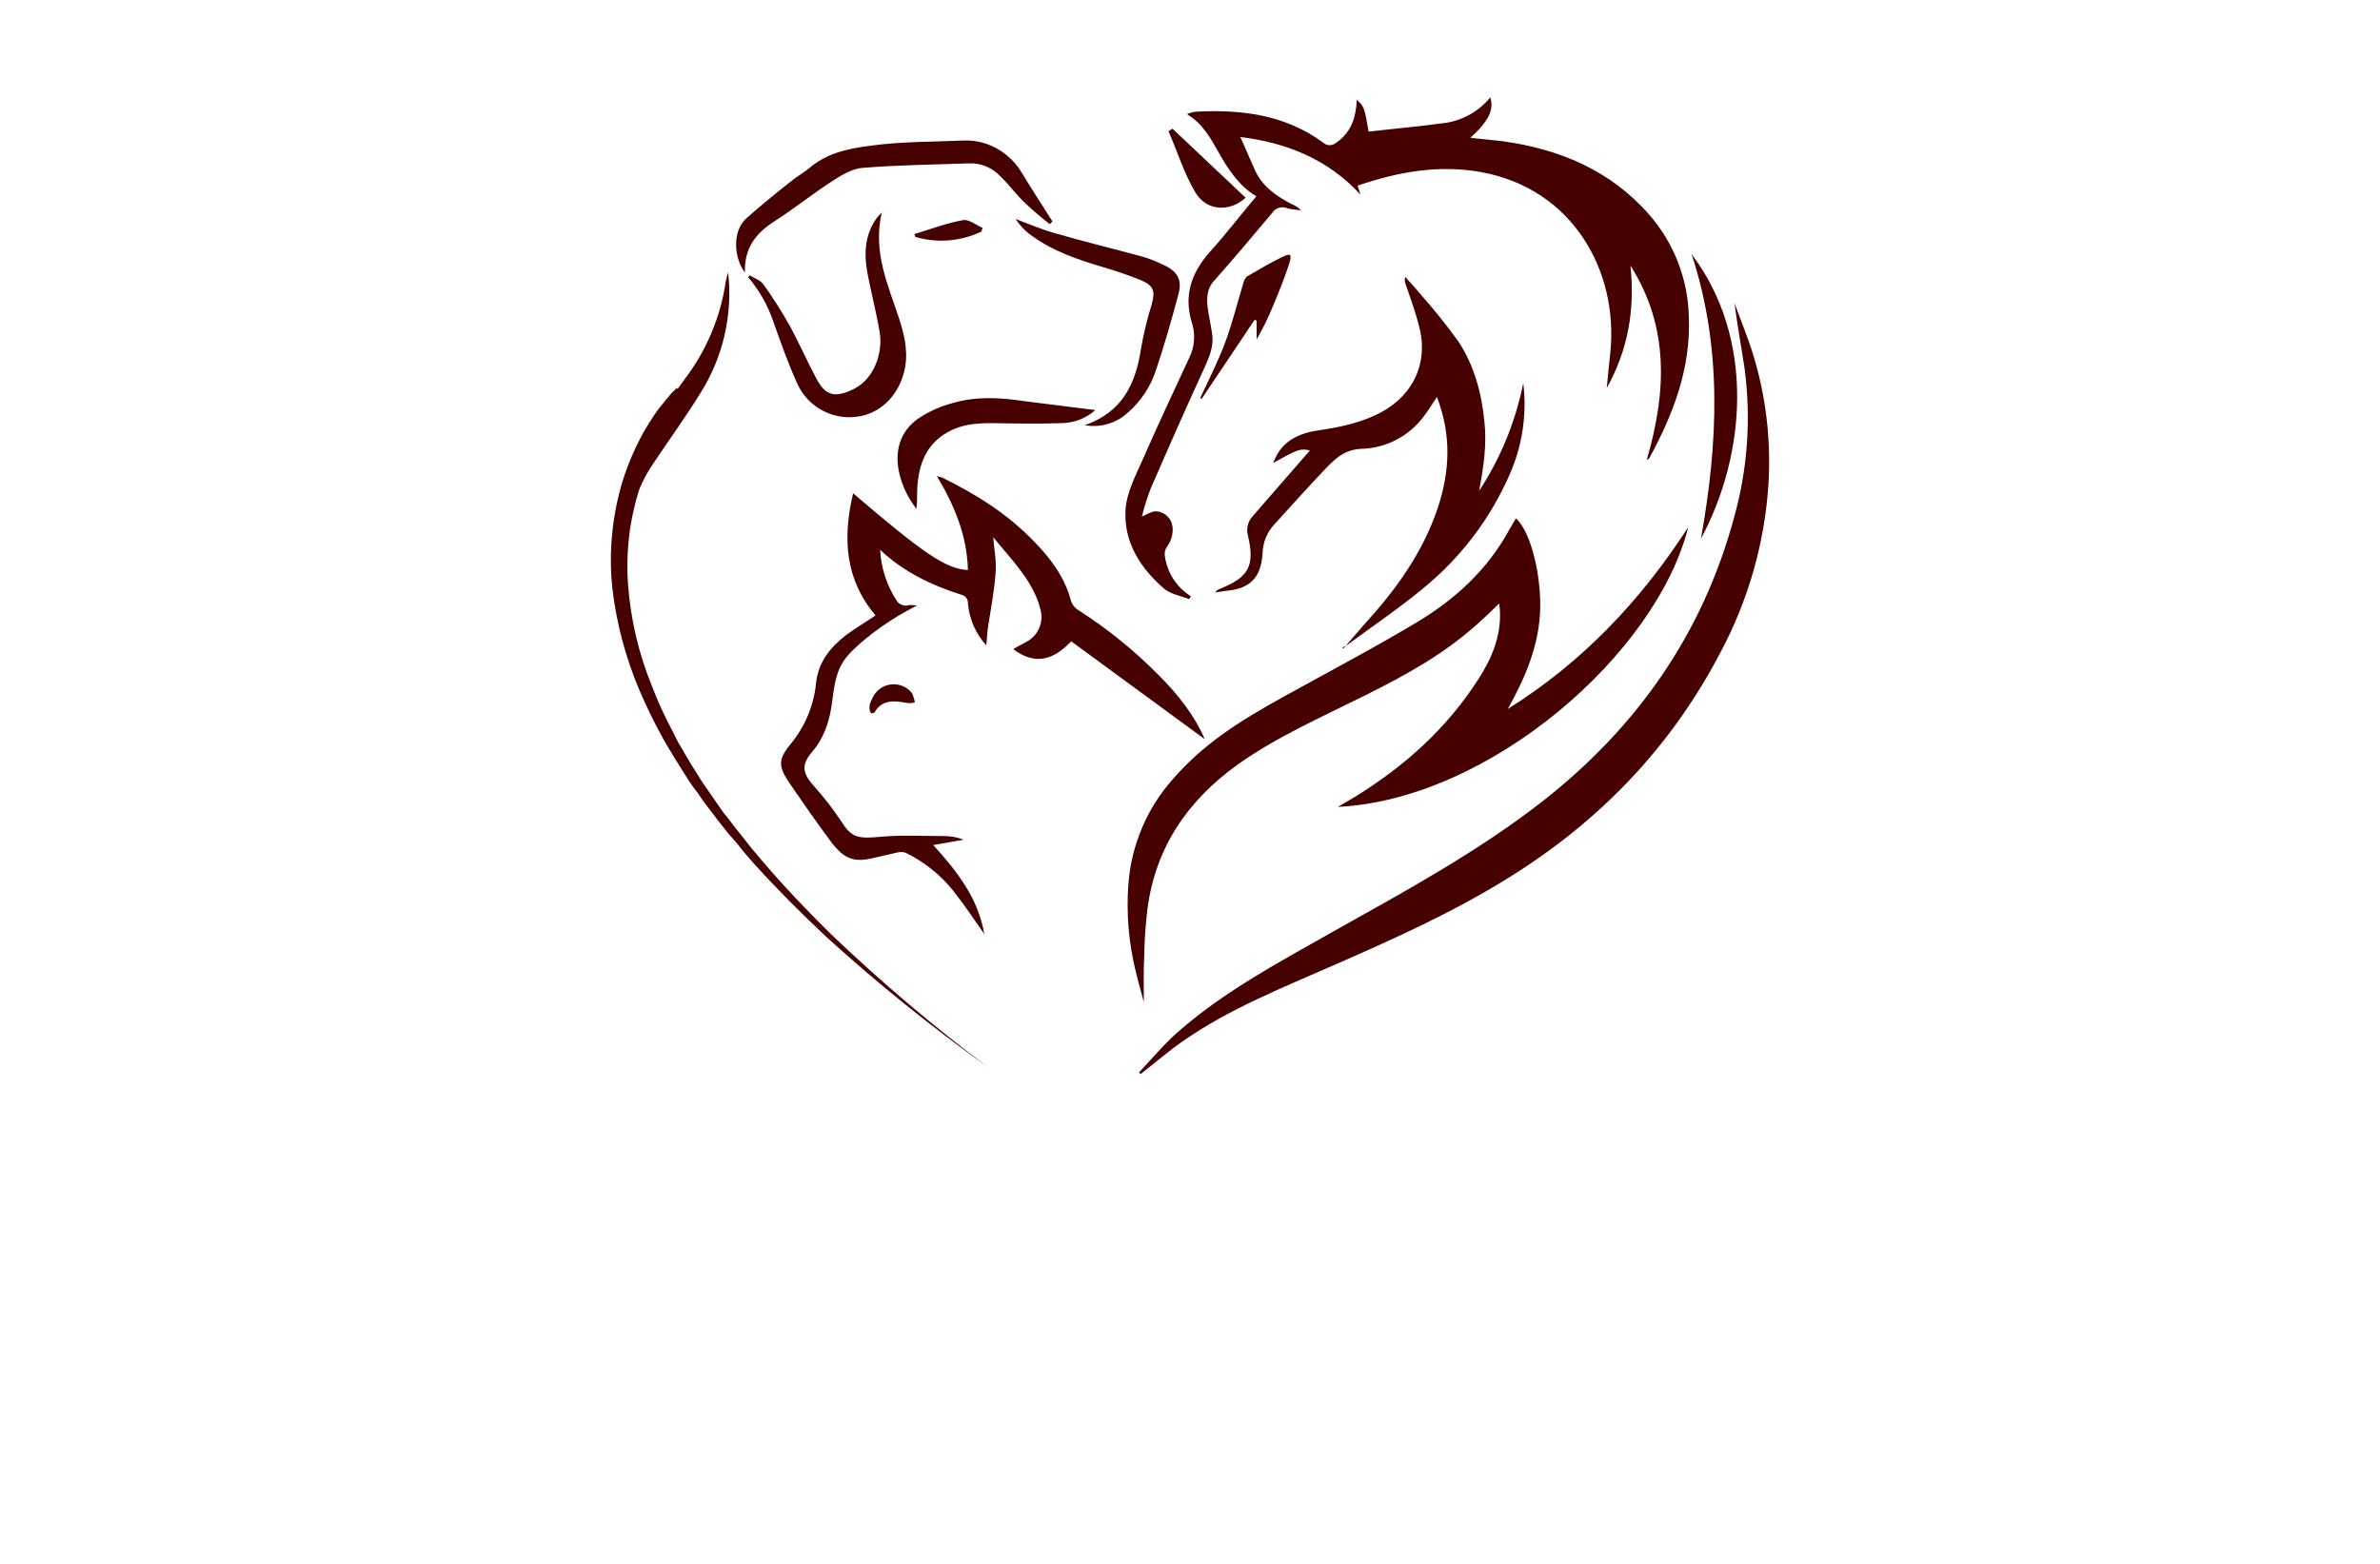 <?xml version="1.0" encoding="utf-8"?>
<!-- Generator: Adobe Illustrator 27.8.1, SVG Export Plug-In . SVG Version: 6.00 Build 0)  -->
<svg version="1.1" xmlns="http://www.w3.org/2000/svg" xmlns:xlink="http://www.w3.org/1999/xlink" x="0px" y="0px"
	 viewBox="0 0 350 230" style="enable-background:new 0 0 350 230;" xml:space="preserve">
<style type="text/css">
	.st0{fill:#94D3EC;}
	.st1{fill-rule:evenodd;clip-rule:evenodd;fill:#1F3A6E;}
	.st2{fill:#E73F2D;}
	.st3{fill:#253E92;}
	.st4{fill:#EF3E25;}
	.st5{fill:#45BA8B;}
	.st6{fill:none;}
	.st7{fill:#F5B92B;}
	.st8{fill:#0391B3;}
	.st9{fill:#116380;}
	.st10{fill:#939598;}
	.st11{fill:#36004C;}
	.st12{fill:#F2B21C;}
	.st13{fill:#E6E6E6;}
	.st14{fill:#33BFC7;}
	.st15{fill:#463895;}
	.st16{fill:#470000;}
	.st17{fill:#FFFFFF;}
	.st18{fill:#ED1C24;}
	.st19{fill:#373D01;}
	.st20{fill:#6D2700;}
	.st21{fill:#C94502;}
	.st22{fill:#4FAF76;}
	.st23{fill:#231F20;}
	.st24{fill:#0049FF;}
	.st25{fill:#9A5E26;}
</style>
<g id="Layer_1">
</g>
<g id="Layer_2">
</g>
<g id="Layer_3">
</g>
<g id="Layer_4">
</g>
<g id="Layer_5">
</g>
<g id="Layer_6">
</g>
<g id="Layer_7">
</g>
<g id="Layer_8">
	<path class="st16" d="M172.43,18.93l10.75,10.15c-2.28,2.1-5.71,2.04-7.39-0.78s-2.64-6.01-3.96-9.01L172.43,18.93z M177.95,37.01
		c-2.82,3.18-3.96,6.61-2.58,10.75c0.44,1.63,0.27,3.36-0.48,4.86c-2.34,5.04-4.74,10.15-6.97,15.25c-1.02,2.28-2.22,4.62-2.4,7.03
		c-0.3,4.8,2.16,8.65,5.71,11.71c0.96,0.78,2.4,1.02,3.66,1.5l0.24-0.42c-2.12-1.32-3.53-3.53-3.84-6.01
		c-0.06-0.47,0.07-0.95,0.36-1.32c0.96-1.32,1.14-3.3,0.12-4.32c-0.46-0.51-1.11-0.81-1.8-0.84c-0.6,0-1.26,0.42-2.04,0.78
		c0.34-1.43,0.78-2.84,1.32-4.2c2.64-6.07,5.28-12.07,8.05-18.08c0.66-1.5,1.2-2.94,0.96-4.56c-0.24-1.62-0.48-2.58-0.66-3.9
		c-0.18-1.32-0.12-2.76,0.9-3.9c2.94-3.3,5.77-6.67,8.59-10.03c0.49-0.76,1.46-1.04,2.28-0.66c0.66,0.18,1.32,0.18,1.98,0.3
		c-0.41-0.41-0.9-0.74-1.44-0.96c-2.22-1.14-4.26-2.58-5.34-4.92l-2.16-4.92c6.79,0.84,12.85,3.24,17.66,8.47l-0.42-1.32
		c6.01-2.04,11.95-3.12,18.2-1.98c13.45,2.46,20.12,14.53,18.98,26.36c-0.18,1.68-0.36,3.42-0.54,5.4
		c3.24-5.83,4.14-11.77,3.48-18.02c5.77,9.07,5.28,18.68,2.4,28.59l0.36-0.24c3.54-6.49,6.13-13.21,5.83-20.78
		c-0.12-5.58-2.2-10.94-5.89-15.13c-5.71-6.49-13.21-9.61-21.62-10.75l-4.62-0.48c2.7-2.46,3.48-4.08,2.94-5.95
		c-1.81,2.2-4.43,3.59-7.27,3.84c-3.54,0.48-7.09,0.78-10.63,1.2c-0.6-3.48-0.66-3.72-1.74-4.68c-0.12,2.64-0.84,4.86-3.12,6.37
		c-0.53,0.43-1.3,0.4-1.8-0.06c-5.65-4.14-12.07-4.92-18.8-4.56c-0.44,0.06-0.86,0.18-1.26,0.36c2.4,1.44,3.54,3.66,4.74,5.77
		s2.88,4.8,5.47,6.31C182.4,31.66,180.3,34.42,177.95,37.01z M221.73,104.27c2.46-4.38,4.44-8.95,4.74-13.99
		c0.3-5.04-1.2-11.95-3.54-14.05l-1.08,1.86c-3.18,5.77-7.87,10.03-13.33,13.33c-6.49,3.9-13.15,7.39-19.76,11.05
		c-6.61,3.66-11.83,6.97-16.4,12.25c-3.77,4.3-6.03,9.72-6.43,15.43c-0.3,4.25,0.06,8.53,1.08,12.67c0.36,1.56,0.84,3.12,1.2,4.56
		c0-2.28-0.06-4.56,0.06-6.85c0.04-2.31,0.2-4.61,0.48-6.91c1.2-9.01,5.89-15.85,13.21-21.14c5.83-4.14,12.43-7.03,18.8-10.21
		c6.37-3.18,11.53-6.07,16.46-10.45c1.08-0.96,2.1-1.92,3.24-3.06c0.06,0.54,0.12,0.84,0.12,1.08c0.18,3.72-1.2,6.97-3.12,9.97
		c-4.68,7.33-10.93,12.91-18.26,17.42l-2.46,1.44c22.28-1.08,46.84-22.46,51.53-41.14C241.25,88.41,232.6,97.48,221.73,104.27
		L221.73,104.27z M167.74,157.96c2.1-1.62,4.08-3.36,6.25-4.86c6.91-4.8,14.71-7.87,22.34-11.23c8.77-3.84,17.48-7.75,25.64-12.85
		c13.33-8.29,23.84-19.22,31.11-33.21c4.01-7.55,6.39-15.85,6.97-24.38c0.45-6.76-0.39-13.55-2.46-20
		c-0.78-2.34-1.68-4.56-2.52-6.85c0.42,3.3,1.02,6.49,1.5,9.73c0.96,7.3,0.43,14.71-1.56,21.8c-4.62,17.12-14.29,30.87-28.17,41.74
		c-9.55,7.45-20.18,13.21-30.69,19.1c-7.93,4.5-16.03,8.77-22.94,14.83c-2.04,1.8-3.84,3.96-5.71,5.95L167.74,157.96z
		 M177.17,108.71c-1.56-3.6-4.02-6.67-6.85-9.49c-3.52-3.56-7.43-6.73-11.65-9.43c-0.53-0.29-0.93-0.76-1.14-1.32
		c-0.9-3.48-2.94-6.25-5.4-8.77c-3.9-4.08-8.59-7.03-13.63-9.49l-0.72-0.18c2.64,4.38,4.44,8.83,4.56,13.81
		c-3.24-0.18-6.49-2.4-16.88-11.29c-1.56,6.55-1.2,12.67,3.3,17.96c-1.5,1.02-2.94,1.86-4.32,2.88c-2.34,1.8-4.14,4.02-4.44,7.15
		c-0.34,3.29-1.66,6.41-3.78,8.95c-1.86,2.28-1.74,3.3-0.06,5.77c1.68,2.46,3.9,5.65,5.95,8.41c2.04,2.76,3.54,3.18,6.31,2.52
		l3.66-0.84c0.36-0.07,0.73-0.05,1.08,0.06c2.7,1.3,5.08,3.19,6.97,5.53c1.62,2.04,3.06,4.2,4.62,6.43
		c-0.9-5.28-4.02-9.25-7.51-13.09l4.5-0.78c-0.92-0.35-1.9-0.54-2.88-0.54c-3.18,0-6.37-0.18-9.55,0.12
		c-3.18,0.3-4.14,0.06-5.59-2.28c-1.16-1.75-2.45-3.42-3.84-4.98c-1.86-2.04-2.16-3.24-0.42-5.28s2.52-4.44,2.88-7.09
		c0.36-2.64,0.54-4.92,2.28-6.97c1.74-2.04,5.47-4.86,8.71-6.61l1.56-0.84c-0.72,0-1.14-0.12-1.38,0s-1.08,0-1.5-0.48
		c-1.55-2.28-2.44-4.94-2.58-7.69c3.42,3.24,7.57,5.22,11.95,6.61c0.59,0.12,1,0.66,0.96,1.26c0.2,2.3,1.15,4.47,2.7,6.19
		c0.12-1.02,0.12-1.8,0.24-2.58c0.42-2.76,0.96-5.47,1.14-8.23c0.12-1.74-0.24-3.48-0.36-5.1l2.82,3.36
		c1.74,2.16,3.36,4.32,4.08,7.09c0.63,1.95-0.26,4.07-2.1,4.98l-1.86,1.02c2.94,2.22,5.65,1.92,8.53-1.14L177.17,108.71z
		 M197.41,95.26l0.9-0.54c3.72-2.76,7.57-5.34,11.17-8.35c5.44-4.48,9.74-10.18,12.55-16.64c1.85-4.21,2.54-8.83,1.98-13.39
		c-1.13,5.65-3.33,11.03-6.49,15.85c0.66-3.54,1.14-6.79,0.78-10.15c-0.42-4.26-1.5-8.29-3.84-11.83c-1.74-2.41-3.61-4.74-5.59-6.97
		c-0.72-0.9-1.5-1.68-2.22-2.52c-0.09,0.29-0.09,0.61,0,0.9c0.78,2.28,1.62,4.56,2.16,6.85c1.14,5.04-1.02,9.55-5.53,12.07
		c-2.94,1.62-6.19,2.28-9.43,2.76c-3.24,0.48-5.53,1.8-6.61,4.8c3.6-2.04,3.96-2.16,5.4-1.86l-8.47,9.73
		c-0.67,0.75-0.92,1.79-0.66,2.76c1.08,4.56,0.12,6.19-4.26,7.93c-0.18,0.06-0.3,0.24-0.6,0.48l1.62-0.24
		c3.54-0.3,5.16-1.92,5.4-5.47c0.03-1.64,0.67-3.2,1.8-4.38c2.52-2.76,5.04-5.59,7.63-8.29c1.44-1.5,2.82-2.7,5.28-2.76
		c3.5-0.14,6.76-1.84,8.89-4.62c0.72-0.9,1.32-1.92,2.04-3c2.16,5.59,1.92,10.93,0.12,16.34c-2.22,6.61-6.19,12.07-10.81,17.12
		l-3.06,3.54L197.41,95.26z M154.77,32.56c-1.56-2.46-3.12-4.86-4.62-7.33s-4.62-4.74-8.47-4.56s-9.19,0.12-13.81,0.78
		c-3.24,0.42-6.31,1.08-8.89,3.3c-0.72,0.6-1.56,1.08-2.28,1.62c-2.34,1.86-4.68,3.72-6.91,5.71s-1.8,6.01-0.24,7.99
		c-0.12-3.48,1.5-5.71,4.32-7.51c2.82-1.8,5.59-4.02,8.47-5.89c1.38-0.9,2.94-1.86,4.5-1.98c5.16-0.42,10.39-0.48,15.61-0.66
		c1.77-0.09,3.49,0.62,4.68,1.92c1.26,1.2,2.28,2.64,3.54,3.84c1.19,1.12,2.43,2.19,3.72,3.18L154.77,32.56z M129.01,31.96
		c-1.86,2.52-1.98,5.34-1.44,8.23c0.54,2.88,1.32,5.77,1.8,8.71c0.48,2.94-0.78,6.79-3.78,8.29c-3,1.5-4.26,0.84-5.53-1.5
		c-1.26-2.34-2.52-5.22-3.9-7.75c-1.19-2.11-2.49-4.16-3.9-6.13c-0.42-0.6-1.32-0.9-2.04-1.32l-0.18,0.3
		c1.65,1.94,2.91,4.19,3.72,6.61c1.08,3.06,2.16,6.07,3.48,9.01c1.54,3.43,5.17,5.41,8.89,4.86c3.12-0.42,5.83-2.82,6.79-6.43
		c0.72-2.7,0.18-5.28-0.66-7.87c-1.62-4.98-3.96-9.85-2.58-15.73L129.01,31.96z M165.88,60.67c1.88-1.64,3.29-3.76,4.08-6.13
		c1.26-3.72,2.34-7.51,3.36-11.35c0.54-2.04-0.18-3.3-2.16-4.2c-1.09-0.55-2.24-1-3.42-1.32c-4.2-1.14-8.41-2.16-12.55-3.36
		c-1.98-0.54-3.9-1.38-5.83-2.1c0.65,1,1.48,1.85,2.46,2.52c3.06,2.22,6.61,3.42,10.21,4.5c1.95,0.56,3.88,1.22,5.77,1.98
		c1.92,0.84,2.1,1.62,1.56,3.6c-0.66,2.11-1.18,4.25-1.56,6.43c-0.78,5.28-2.82,9.43-8.29,11.29
		C161.81,62.95,164.17,62.26,165.88,60.67L165.88,60.67z M150.57,58.99c-3.54-0.54-7.09-0.72-10.51,0.3
		c-1.73,0.46-3.37,1.19-4.86,2.16c-2.82,1.86-3.72,4.86-2.94,8.23c0.46,1.88,1.32,3.65,2.52,5.16c0.12-1.08,0.06-2.16,0.12-3.24
		c0.24-3.36,1.32-6.31,4.5-8.05c1.98-1.14,4.2-1.32,6.43-1.32c3.42,0.06,6.91,0.12,10.33,0c1.82-0.03,3.56-0.71,4.92-1.92
		L150.57,58.99z M250.14,79.23c6.73-12.55,7.93-29.55-1.38-41.86C253.32,51.24,252.66,65.11,250.14,79.23L250.14,79.23z
		 M106.73,41.39c-0.76,5.24-2.85,10.2-6.07,14.41c-1.86,2.64-3.9,5.16-5.77,7.87c-2.58,3.78-3.12,8.05-2.1,12.55
		c0.5-2.94,1.65-5.73,3.36-8.17c2.28-3.42,4.74-6.79,6.91-10.33c3.3-5.26,4.71-11.49,4.02-17.66
		C106.94,40.5,106.82,40.94,106.73,41.39z M176.69,58.69l7.81-11.65l0.3,0.12v2.76c0.94-1.62,1.76-3.31,2.46-5.04
		c0.84-1.98,1.62-3.96,2.28-5.95c0.66-1.98-0.06-1.56-1.2-1.02s-3.36,1.8-4.98,2.76c-0.23,0.23-0.39,0.52-0.48,0.84
		c-0.9,2.94-1.62,5.95-2.7,8.83c-1.08,2.88-2.4,5.47-3.66,8.17L176.69,58.69z M144.5,33.52c-0.96-0.42-2.04-1.32-2.88-1.14
		c-2.4,0.42-4.74,1.32-7.15,2.04l0.12,0.42c3.23,0.95,6.69,0.67,9.73-0.78L144.5,33.52z M128.59,104.81
		c1.08-1.92,2.82-1.8,4.68-1.44c0.42,0.07,0.85,0.05,1.26-0.06c-0.07-0.48-0.21-0.95-0.42-1.38c-1.18-1.48-3.33-1.73-4.81-0.55
		c-0.34,0.27-0.62,0.6-0.84,0.97c-0.42,0.84-0.9,1.62-0.36,2.58L128.59,104.81z M99.52,57.06l-0.24,0.24l-0.18,0.18l-0.36,0.36
		l-0.66,0.78l-1.26,1.56c-0.78,1.08-1.5,2.21-2.16,3.36c-1.28,2.31-2.33,4.74-3.12,7.27c-1.52,5.06-2.03,10.36-1.5,15.61
		c0.6,5.17,1.93,10.22,3.96,15.01c1,2.36,2.12,4.66,3.36,6.91c0.3,0.6,0.66,1.14,0.96,1.68l1.02,1.68l1.02,1.62l1.02,1.62l0.54,0.78
		l0.6,0.78l1.08,1.56l1.2,1.56l0.54,0.72l0.6,0.78l1.2,1.5l1.26,1.44c0.78,1.02,1.62,1.98,2.46,2.94
		c3.42,3.78,7.03,7.39,10.75,10.87c7.54,6.85,15.49,13.24,23.78,19.16c-8.14-6.09-15.9-12.67-23.24-19.7
		c-3.6-3.54-7.15-7.27-10.39-11.11c-0.84-0.96-1.62-1.92-2.4-2.94l-1.2-1.5l-1.14-1.5l-0.6-0.72l-0.54-0.78l-1.08-1.56l-1.08-1.56
		l-0.54-0.78l-0.48-0.78l-1.02-1.62l-0.96-1.62c-0.3-0.54-0.6-1.08-0.96-1.62l-0.84-1.68c-1.19-2.21-2.23-4.5-3.12-6.85
		c-1.88-4.64-3.03-9.54-3.42-14.53c-0.39-4.91,0.2-9.85,1.74-14.53c0.77-2.33,1.8-4.56,3.06-6.67c0.63-1.04,1.31-2.04,2.04-3
		l1.14-1.38l0.6-0.66l0.3-0.3l0.18-0.18l0.12-0.12L99.52,57.06z"/>
</g>
<g id="Layer_9">
</g>
<g id="Layer_10">
</g>
<g id="Layer_11">
</g>
<g id="Layer_12">
</g>
<g id="Layer_13">
</g>
<g id="Layer_14">
</g>
<g id="Layer_15">
</g>
</svg>
